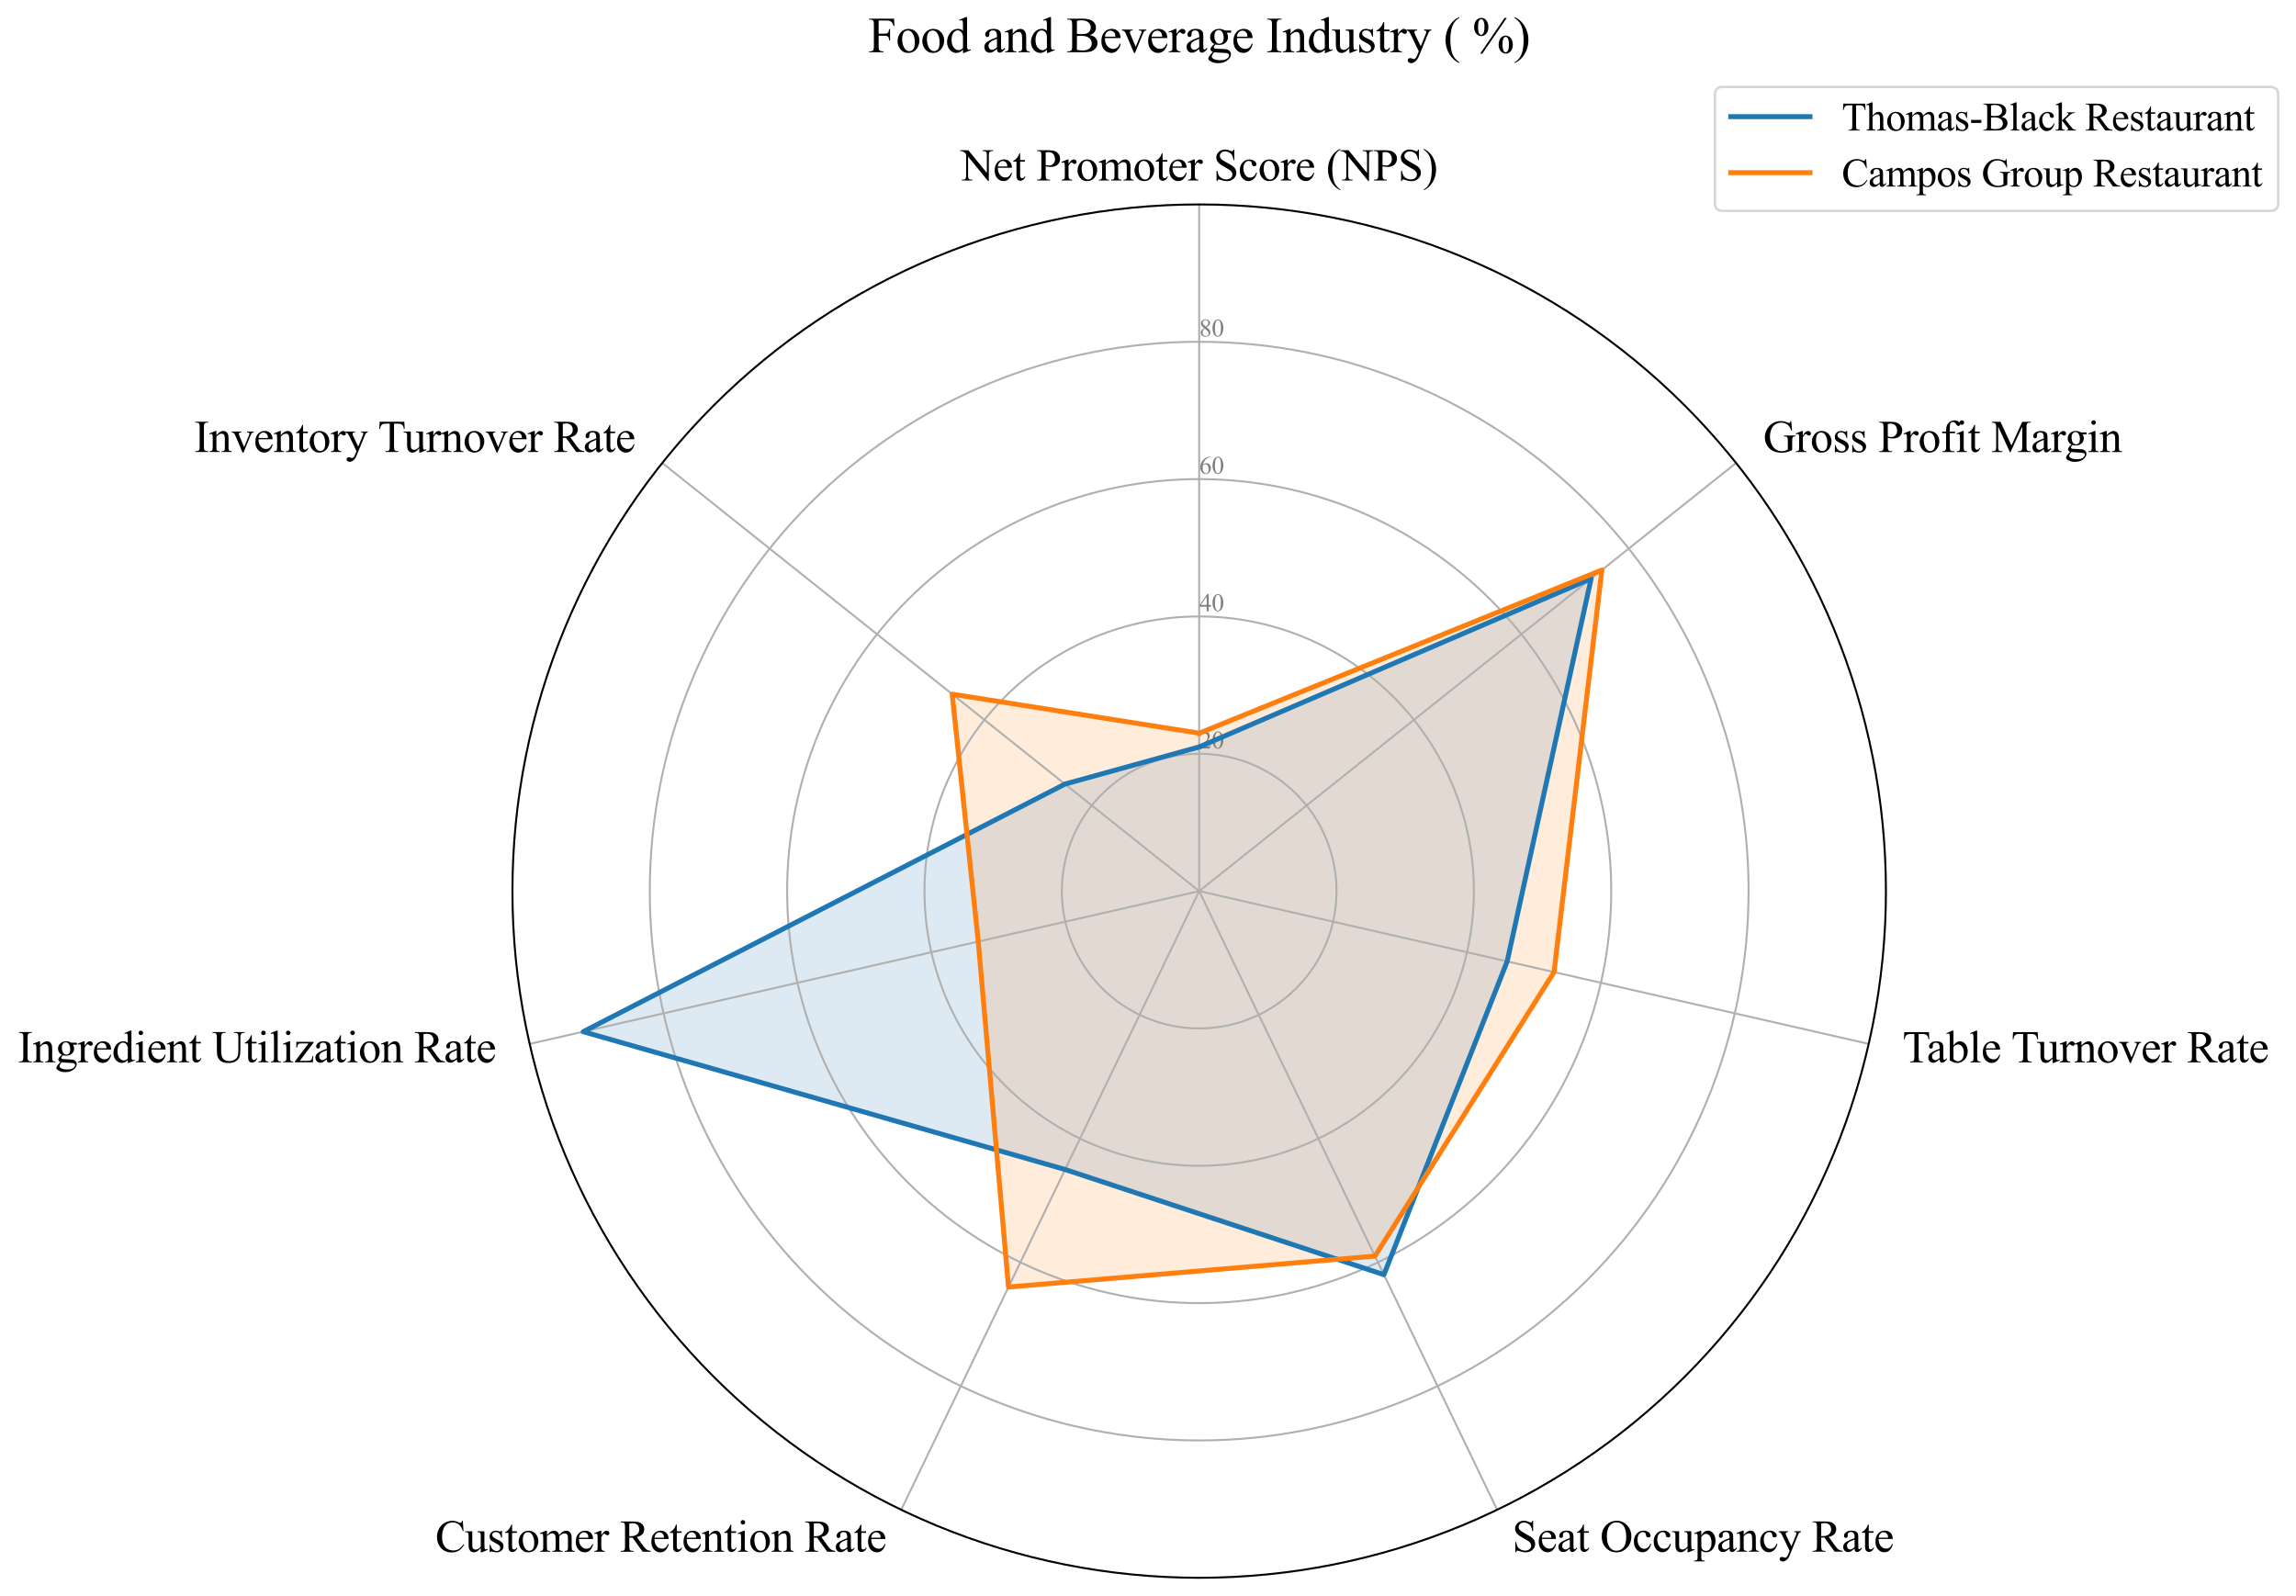 <?xml version="1.0" encoding="utf-8" standalone="no"?>
<!DOCTYPE svg PUBLIC "-//W3C//DTD SVG 1.1//EN"
  "http://www.w3.org/Graphics/SVG/1.1/DTD/svg11.dtd">
<svg xmlns:xlink="http://www.w3.org/1999/xlink" width="926.759pt" height="644.128pt" viewBox="0 0 926.759 644.128" xmlns="http://www.w3.org/2000/svg" version="1.1">
 <defs>
  <style type="text/css">*{stroke-linejoin: round; stroke-linecap: butt}</style>
 </defs>
 <g id="figure_1">
  <g id="patch_1">
   <path d="M 0 644.128 
L 926.759 644.128 
L 926.759 0 
L 0 0 
z
" style="fill: #ffffff"/>
  </g>
  <g id="axes_1">
   <g id="patch_2">
    <path d="M 761.239 359.728 
C 761.239 323.326 754.069 287.278 740.139 253.648 
C 726.208 220.017 705.789 189.457 680.049 163.718 
C 654.31 137.978 623.75 117.558 590.119 103.628 
C 556.489 89.698 520.441 82.528 484.039 82.528 
C 447.638 82.528 411.59 89.698 377.959 103.628 
C 344.329 117.558 313.769 137.978 288.029 163.718 
C 262.29 189.457 241.87 220.017 227.94 253.648 
C 214.01 287.278 206.839 323.326 206.839 359.728 
C 206.839 396.129 214.01 432.177 227.94 465.807 
C 241.87 499.438 262.29 529.998 288.029 555.737 
C 313.769 581.477 344.329 601.897 377.959 615.827 
C 411.59 629.757 447.638 636.928 484.039 636.928 
C 520.441 636.928 556.489 629.757 590.119 615.827 
C 623.75 601.897 654.31 581.477 680.049 555.737 
C 705.789 529.998 726.208 499.438 740.139 465.807 
C 754.069 432.177 761.239 396.129 761.239 359.728 
M 484.039 359.728 
C 484.039 359.728 484.039 359.728 484.039 359.728 
C 484.039 359.728 484.039 359.728 484.039 359.728 
C 484.039 359.728 484.039 359.728 484.039 359.728 
C 484.039 359.728 484.039 359.728 484.039 359.728 
C 484.039 359.728 484.039 359.728 484.039 359.728 
C 484.039 359.728 484.039 359.728 484.039 359.728 
C 484.039 359.728 484.039 359.728 484.039 359.728 
C 484.039 359.728 484.039 359.728 484.039 359.728 
C 484.039 359.728 484.039 359.728 484.039 359.728 
C 484.039 359.728 484.039 359.728 484.039 359.728 
C 484.039 359.728 484.039 359.728 484.039 359.728 
C 484.039 359.728 484.039 359.728 484.039 359.728 
C 484.039 359.728 484.039 359.728 484.039 359.728 
C 484.039 359.728 484.039 359.728 484.039 359.728 
C 484.039 359.728 484.039 359.728 484.039 359.728 
C 484.039 359.728 484.039 359.728 484.039 359.728 
z
" style="fill: #ffffff"/>
   </g>
   <g id="patch_3">
    <path d="M 484.039 301.515 
L 642.248 233.561 
L 608.354 388.102 
L 558.608 514.572 
L 429.917 472.114 
L 235.409 416.476 
L 429.858 316.52 
z
" clip-path="url(#p4f8910b831)" style="fill: #1f77b4; opacity: 0.15; stroke: #1f77b4; stroke-linejoin: miter"/>
   </g>
   <g id="patch_4">
    <path d="M 484.039 295.971 
L 646.582 230.104 
L 627.272 392.419 
L 555 507.079 
L 407.065 519.567 
L 394.857 380.083 
L 384.346 280.225 
z
" clip-path="url(#p4f8910b831)" style="fill: #ff7f0e; opacity: 0.15; stroke: #ff7f0e; stroke-linejoin: miter"/>
   </g>
   <g id="matplotlib.axis_1">
    <g id="xtick_1">
     <g id="line2d_1">
      <path d="M 484.039 359.728 
L 484.039 82.528 
" clip-path="url(#p4f8910b831)" style="fill: none; stroke: #b0b0b0; stroke-width: 0.8; stroke-linecap: square"/>
     </g>
     <g id="text_1">
      <!-- Net Promoter Score (NPS) -->
      <g transform="translate(387.805 72.852) scale(0.18 -0.18)">
       <defs>
        <path id="TimesNewRomanPSMT-4e" d="M -84 4238 
L 1066 4238 
L 3656 1059 
L 3656 3503 
Q 3656 3894 3569 3991 
Q 3453 4122 3203 4122 
L 3056 4122 
L 3056 4238 
L 4531 4238 
L 4531 4122 
L 4381 4122 
Q 4113 4122 4000 3959 
Q 3931 3859 3931 3503 
L 3931 -69 
L 3819 -69 
L 1025 3344 
L 1025 734 
Q 1025 344 1109 247 
Q 1228 116 1475 116 
L 1625 116 
L 1625 0 
L 150 0 
L 150 116 
L 297 116 
Q 569 116 681 278 
Q 750 378 750 734 
L 750 3681 
Q 566 3897 470 3965 
Q 375 4034 191 4094 
Q 100 4122 -84 4122 
L -84 4238 
z
" transform="scale(0.016)"/>
        <path id="TimesNewRomanPSMT-65" d="M 681 1784 
Q 678 1147 991 784 
Q 1303 422 1725 422 
Q 2006 422 2214 576 
Q 2422 731 2563 1106 
L 2659 1044 
Q 2594 616 2278 264 
Q 1963 -88 1488 -88 
Q 972 -88 605 314 
Q 238 716 238 1394 
Q 238 2128 614 2539 
Q 991 2950 1559 2950 
Q 2041 2950 2350 2633 
Q 2659 2316 2659 1784 
L 681 1784 
z
M 681 1966 
L 2006 1966 
Q 1991 2241 1941 2353 
Q 1863 2528 1708 2628 
Q 1553 2728 1384 2728 
Q 1125 2728 920 2526 
Q 716 2325 681 1966 
z
" transform="scale(0.016)"/>
        <path id="TimesNewRomanPSMT-74" d="M 1031 3803 
L 1031 2863 
L 1700 2863 
L 1700 2644 
L 1031 2644 
L 1031 788 
Q 1031 509 1111 412 
Q 1191 316 1316 316 
Q 1419 316 1516 380 
Q 1613 444 1666 569 
L 1788 569 
Q 1678 263 1478 108 
Q 1278 -47 1066 -47 
Q 922 -47 784 33 
Q 647 113 581 261 
Q 516 409 516 719 
L 516 2644 
L 63 2644 
L 63 2747 
Q 234 2816 414 2980 
Q 594 3144 734 3369 
Q 806 3488 934 3803 
L 1031 3803 
z
" transform="scale(0.016)"/>
        <path id="TimesNewRomanPSMT-20" transform="scale(0.016)"/>
        <path id="TimesNewRomanPSMT-50" d="M 1313 1984 
L 1313 750 
Q 1313 350 1400 253 
Q 1519 116 1759 116 
L 1922 116 
L 1922 0 
L 106 0 
L 106 116 
L 266 116 
Q 534 116 650 291 
Q 713 388 713 750 
L 713 3488 
Q 713 3888 628 3984 
Q 506 4122 266 4122 
L 106 4122 
L 106 4238 
L 1659 4238 
Q 2228 4238 2556 4120 
Q 2884 4003 3109 3725 
Q 3334 3447 3334 3066 
Q 3334 2547 2992 2222 
Q 2650 1897 2025 1897 
Q 1872 1897 1694 1919 
Q 1516 1941 1313 1984 
z
M 1313 2163 
Q 1478 2131 1606 2115 
Q 1734 2100 1825 2100 
Q 2150 2100 2386 2351 
Q 2622 2603 2622 3003 
Q 2622 3278 2509 3514 
Q 2397 3750 2190 3867 
Q 1984 3984 1722 3984 
Q 1563 3984 1313 3925 
L 1313 2163 
z
" transform="scale(0.016)"/>
        <path id="TimesNewRomanPSMT-72" d="M 1038 2947 
L 1038 2303 
Q 1397 2947 1775 2947 
Q 1947 2947 2059 2842 
Q 2172 2738 2172 2600 
Q 2172 2478 2090 2393 
Q 2009 2309 1897 2309 
Q 1788 2309 1652 2417 
Q 1516 2525 1450 2525 
Q 1394 2525 1328 2463 
Q 1188 2334 1038 2041 
L 1038 669 
Q 1038 431 1097 309 
Q 1138 225 1241 169 
Q 1344 113 1538 113 
L 1538 0 
L 72 0 
L 72 113 
Q 291 113 397 181 
Q 475 231 506 341 
Q 522 394 522 644 
L 522 1753 
Q 522 2253 501 2348 
Q 481 2444 426 2487 
Q 372 2531 291 2531 
Q 194 2531 72 2484 
L 41 2597 
L 906 2947 
L 1038 2947 
z
" transform="scale(0.016)"/>
        <path id="TimesNewRomanPSMT-6f" d="M 1600 2947 
Q 2250 2947 2644 2453 
Q 2978 2031 2978 1484 
Q 2978 1100 2793 706 
Q 2609 313 2286 112 
Q 1963 -88 1566 -88 
Q 919 -88 538 428 
Q 216 863 216 1403 
Q 216 1797 411 2186 
Q 606 2575 925 2761 
Q 1244 2947 1600 2947 
z
M 1503 2744 
Q 1338 2744 1170 2645 
Q 1003 2547 900 2300 
Q 797 2053 797 1666 
Q 797 1041 1045 587 
Q 1294 134 1700 134 
Q 2003 134 2200 384 
Q 2397 634 2397 1244 
Q 2397 2006 2069 2444 
Q 1847 2744 1503 2744 
z
" transform="scale(0.016)"/>
        <path id="TimesNewRomanPSMT-6d" d="M 1050 2338 
Q 1363 2650 1419 2697 
Q 1559 2816 1721 2881 
Q 1884 2947 2044 2947 
Q 2313 2947 2506 2790 
Q 2700 2634 2766 2338 
Q 3088 2713 3309 2830 
Q 3531 2947 3766 2947 
Q 3994 2947 4170 2830 
Q 4347 2713 4450 2447 
Q 4519 2266 4519 1878 
L 4519 647 
Q 4519 378 4559 278 
Q 4591 209 4675 161 
Q 4759 113 4950 113 
L 4950 0 
L 3538 0 
L 3538 113 
L 3597 113 
Q 3781 113 3884 184 
Q 3956 234 3988 344 
Q 4000 397 4000 647 
L 4000 1878 
Q 4000 2228 3916 2372 
Q 3794 2572 3525 2572 
Q 3359 2572 3192 2489 
Q 3025 2406 2788 2181 
L 2781 2147 
L 2788 2013 
L 2788 647 
Q 2788 353 2820 281 
Q 2853 209 2943 161 
Q 3034 113 3253 113 
L 3253 0 
L 1806 0 
L 1806 113 
Q 2044 113 2133 169 
Q 2222 225 2256 338 
Q 2272 391 2272 647 
L 2272 1878 
Q 2272 2228 2169 2381 
Q 2031 2581 1784 2581 
Q 1616 2581 1450 2491 
Q 1191 2353 1050 2181 
L 1050 647 
Q 1050 366 1089 281 
Q 1128 197 1204 155 
Q 1281 113 1516 113 
L 1516 0 
L 100 0 
L 100 113 
Q 297 113 375 155 
Q 453 197 493 289 
Q 534 381 534 647 
L 534 1741 
Q 534 2213 506 2350 
Q 484 2453 437 2492 
Q 391 2531 309 2531 
Q 222 2531 100 2484 
L 53 2597 
L 916 2947 
L 1050 2947 
L 1050 2338 
z
" transform="scale(0.016)"/>
        <path id="TimesNewRomanPSMT-53" d="M 2934 4334 
L 2934 2869 
L 2819 2869 
Q 2763 3291 2617 3541 
Q 2472 3791 2203 3937 
Q 1934 4084 1647 4084 
Q 1322 4084 1109 3886 
Q 897 3688 897 3434 
Q 897 3241 1031 3081 
Q 1225 2847 1953 2456 
Q 2547 2138 2764 1967 
Q 2981 1797 3098 1565 
Q 3216 1334 3216 1081 
Q 3216 600 2842 251 
Q 2469 -97 1881 -97 
Q 1697 -97 1534 -69 
Q 1438 -53 1133 45 
Q 828 144 747 144 
Q 669 144 623 97 
Q 578 50 556 -97 
L 441 -97 
L 441 1356 
L 556 1356 
Q 638 900 775 673 
Q 913 447 1195 297 
Q 1478 147 1816 147 
Q 2206 147 2432 353 
Q 2659 559 2659 841 
Q 2659 997 2573 1156 
Q 2488 1316 2306 1453 
Q 2184 1547 1640 1851 
Q 1097 2156 867 2337 
Q 638 2519 519 2737 
Q 400 2956 400 3219 
Q 400 3675 750 4004 
Q 1100 4334 1641 4334 
Q 1978 4334 2356 4169 
Q 2531 4091 2603 4091 
Q 2684 4091 2736 4139 
Q 2788 4188 2819 4334 
L 2934 4334 
z
" transform="scale(0.016)"/>
        <path id="TimesNewRomanPSMT-63" d="M 2631 1088 
Q 2516 522 2178 217 
Q 1841 -88 1431 -88 
Q 944 -88 581 321 
Q 219 731 219 1428 
Q 219 2103 620 2525 
Q 1022 2947 1584 2947 
Q 2006 2947 2278 2723 
Q 2550 2500 2550 2259 
Q 2550 2141 2473 2067 
Q 2397 1994 2259 1994 
Q 2075 1994 1981 2113 
Q 1928 2178 1911 2362 
Q 1894 2547 1784 2644 
Q 1675 2738 1481 2738 
Q 1169 2738 978 2506 
Q 725 2200 725 1697 
Q 725 1184 976 792 
Q 1228 400 1656 400 
Q 1963 400 2206 609 
Q 2378 753 2541 1131 
L 2631 1088 
z
" transform="scale(0.016)"/>
        <path id="TimesNewRomanPSMT-28" d="M 1988 -1253 
L 1988 -1369 
Q 1516 -1131 1200 -813 
Q 750 -359 506 256 
Q 263 872 263 1534 
Q 263 2503 741 3301 
Q 1219 4100 1988 4444 
L 1988 4313 
Q 1603 4100 1356 3731 
Q 1109 3363 987 2797 
Q 866 2231 866 1616 
Q 866 947 969 400 
Q 1050 -31 1165 -292 
Q 1281 -553 1476 -793 
Q 1672 -1034 1988 -1253 
z
" transform="scale(0.016)"/>
        <path id="TimesNewRomanPSMT-29" d="M 144 4313 
L 144 4444 
Q 619 4209 934 3891 
Q 1381 3434 1625 2820 
Q 1869 2206 1869 1541 
Q 1869 572 1392 -226 
Q 916 -1025 144 -1369 
L 144 -1253 
Q 528 -1038 776 -670 
Q 1025 -303 1145 264 
Q 1266 831 1266 1447 
Q 1266 2113 1163 2663 
Q 1084 3094 967 3353 
Q 850 3613 656 3853 
Q 463 4094 144 4313 
z
" transform="scale(0.016)"/>
       </defs>
       <use xlink:href="#TimesNewRomanPSMT-4e"/>
       <use xlink:href="#TimesNewRomanPSMT-65" transform="translate(72.217 0)"/>
       <use xlink:href="#TimesNewRomanPSMT-74" transform="translate(116.602 0)"/>
       <use xlink:href="#TimesNewRomanPSMT-20" transform="translate(144.385 0)"/>
       <use xlink:href="#TimesNewRomanPSMT-50" transform="translate(169.385 0)"/>
       <use xlink:href="#TimesNewRomanPSMT-72" transform="translate(225 0)"/>
       <use xlink:href="#TimesNewRomanPSMT-6f" transform="translate(258.301 0)"/>
       <use xlink:href="#TimesNewRomanPSMT-6d" transform="translate(308.301 0)"/>
       <use xlink:href="#TimesNewRomanPSMT-6f" transform="translate(386.084 0)"/>
       <use xlink:href="#TimesNewRomanPSMT-74" transform="translate(436.084 0)"/>
       <use xlink:href="#TimesNewRomanPSMT-65" transform="translate(463.867 0)"/>
       <use xlink:href="#TimesNewRomanPSMT-72" transform="translate(508.252 0)"/>
       <use xlink:href="#TimesNewRomanPSMT-20" transform="translate(541.553 0)"/>
       <use xlink:href="#TimesNewRomanPSMT-53" transform="translate(566.553 0)"/>
       <use xlink:href="#TimesNewRomanPSMT-63" transform="translate(622.168 0)"/>
       <use xlink:href="#TimesNewRomanPSMT-6f" transform="translate(666.553 0)"/>
       <use xlink:href="#TimesNewRomanPSMT-72" transform="translate(716.553 0)"/>
       <use xlink:href="#TimesNewRomanPSMT-65" transform="translate(749.854 0)"/>
       <use xlink:href="#TimesNewRomanPSMT-20" transform="translate(794.238 0)"/>
       <use xlink:href="#TimesNewRomanPSMT-28" transform="translate(819.238 0)"/>
       <use xlink:href="#TimesNewRomanPSMT-4e" transform="translate(852.539 0)"/>
       <use xlink:href="#TimesNewRomanPSMT-50" transform="translate(924.756 0)"/>
       <use xlink:href="#TimesNewRomanPSMT-53" transform="translate(980.371 0)"/>
       <use xlink:href="#TimesNewRomanPSMT-29" transform="translate(1035.986 0)"/>
      </g>
     </g>
    </g>
    <g id="xtick_2">
     <g id="line2d_2">
      <path d="M 484.039 359.728 
L 700.763 186.896 
" clip-path="url(#p4f8910b831)" style="fill: none; stroke: #b0b0b0; stroke-width: 0.8; stroke-linecap: square"/>
     </g>
     <g id="text_2">
      <!-- Gross Profit Margin -->
      <g transform="translate(711.709 182.475) scale(0.18 -0.18)">
       <defs>
        <path id="TimesNewRomanPSMT-47" d="M 3928 4334 
L 4038 2997 
L 3928 2997 
Q 3763 3497 3500 3750 
Q 3122 4116 2528 4116 
Q 1719 4116 1297 3475 
Q 944 2934 944 2188 
Q 944 1581 1178 1081 
Q 1413 581 1792 348 
Q 2172 116 2572 116 
Q 2806 116 3025 175 
Q 3244 234 3447 350 
L 3447 1575 
Q 3447 1894 3398 1992 
Q 3350 2091 3248 2142 
Q 3147 2194 2891 2194 
L 2891 2313 
L 4531 2313 
L 4531 2194 
L 4453 2194 
Q 4209 2194 4119 2031 
Q 4056 1916 4056 1575 
L 4056 278 
Q 3697 84 3347 -6 
Q 2997 -97 2569 -97 
Q 1341 -97 703 691 
Q 225 1281 225 2053 
Q 225 2613 494 3125 
Q 813 3734 1369 4063 
Q 1834 4334 2469 4334 
Q 2700 4334 2889 4296 
Q 3078 4259 3425 4131 
Q 3600 4066 3659 4066 
Q 3719 4066 3761 4120 
Q 3803 4175 3813 4334 
L 3928 4334 
z
" transform="scale(0.016)"/>
        <path id="TimesNewRomanPSMT-73" d="M 2050 2947 
L 2050 1972 
L 1947 1972 
Q 1828 2431 1642 2597 
Q 1456 2763 1169 2763 
Q 950 2763 815 2647 
Q 681 2531 681 2391 
Q 681 2216 781 2091 
Q 878 1963 1175 1819 
L 1631 1597 
Q 2266 1288 2266 781 
Q 2266 391 1970 151 
Q 1675 -88 1309 -88 
Q 1047 -88 709 6 
Q 606 38 541 38 
Q 469 38 428 -44 
L 325 -44 
L 325 978 
L 428 978 
Q 516 541 762 319 
Q 1009 97 1316 97 
Q 1531 97 1667 223 
Q 1803 350 1803 528 
Q 1803 744 1651 891 
Q 1500 1038 1047 1263 
Q 594 1488 453 1669 
Q 313 1847 313 2119 
Q 313 2472 555 2709 
Q 797 2947 1181 2947 
Q 1350 2947 1591 2875 
Q 1750 2828 1803 2828 
Q 1853 2828 1881 2850 
Q 1909 2872 1947 2947 
L 2050 2947 
z
" transform="scale(0.016)"/>
        <path id="TimesNewRomanPSMT-66" d="M 1319 2638 
L 1319 756 
Q 1319 356 1406 250 
Q 1522 113 1716 113 
L 1975 113 
L 1975 0 
L 266 0 
L 266 113 
L 394 113 
Q 519 113 622 175 
Q 725 238 764 344 
Q 803 450 803 756 
L 803 2638 
L 247 2638 
L 247 2863 
L 803 2863 
L 803 3050 
Q 803 3478 940 3775 
Q 1078 4072 1361 4255 
Q 1644 4438 1997 4438 
Q 2325 4438 2600 4225 
Q 2781 4084 2781 3909 
Q 2781 3816 2700 3733 
Q 2619 3650 2525 3650 
Q 2453 3650 2373 3701 
Q 2294 3753 2178 3923 
Q 2063 4094 1966 4153 
Q 1869 4213 1750 4213 
Q 1606 4213 1506 4136 
Q 1406 4059 1362 3898 
Q 1319 3738 1319 3069 
L 1319 2863 
L 2056 2863 
L 2056 2638 
L 1319 2638 
z
" transform="scale(0.016)"/>
        <path id="TimesNewRomanPSMT-69" d="M 928 4444 
Q 1059 4444 1151 4351 
Q 1244 4259 1244 4128 
Q 1244 3997 1151 3903 
Q 1059 3809 928 3809 
Q 797 3809 703 3903 
Q 609 3997 609 4128 
Q 609 4259 701 4351 
Q 794 4444 928 4444 
z
M 1188 2947 
L 1188 647 
Q 1188 378 1227 289 
Q 1266 200 1342 156 
Q 1419 113 1622 113 
L 1622 0 
L 231 0 
L 231 113 
Q 441 113 512 153 
Q 584 194 626 287 
Q 669 381 669 647 
L 669 1750 
Q 669 2216 641 2353 
Q 619 2453 572 2492 
Q 525 2531 444 2531 
Q 356 2531 231 2484 
L 188 2597 
L 1050 2947 
L 1188 2947 
z
" transform="scale(0.016)"/>
        <path id="TimesNewRomanPSMT-4d" d="M 2619 0 
L 981 3566 
L 981 734 
Q 981 344 1066 247 
Q 1181 116 1431 116 
L 1581 116 
L 1581 0 
L 106 0 
L 106 116 
L 256 116 
Q 525 116 638 278 
Q 706 378 706 734 
L 706 3503 
Q 706 3784 644 3909 
Q 600 4000 483 4061 
Q 366 4122 106 4122 
L 106 4238 
L 1306 4238 
L 2844 922 
L 4356 4238 
L 5556 4238 
L 5556 4122 
L 5409 4122 
Q 5138 4122 5025 3959 
Q 4956 3859 4956 3503 
L 4956 734 
Q 4956 344 5044 247 
Q 5159 116 5409 116 
L 5556 116 
L 5556 0 
L 3756 0 
L 3756 116 
L 3906 116 
Q 4178 116 4288 278 
Q 4356 378 4356 734 
L 4356 3566 
L 2722 0 
L 2619 0 
z
" transform="scale(0.016)"/>
        <path id="TimesNewRomanPSMT-61" d="M 1822 413 
Q 1381 72 1269 19 
Q 1100 -59 909 -59 
Q 613 -59 420 144 
Q 228 347 228 678 
Q 228 888 322 1041 
Q 450 1253 767 1440 
Q 1084 1628 1822 1897 
L 1822 2009 
Q 1822 2438 1686 2597 
Q 1550 2756 1291 2756 
Q 1094 2756 978 2650 
Q 859 2544 859 2406 
L 866 2225 
Q 866 2081 792 2003 
Q 719 1925 600 1925 
Q 484 1925 411 2006 
Q 338 2088 338 2228 
Q 338 2497 613 2722 
Q 888 2947 1384 2947 
Q 1766 2947 2009 2819 
Q 2194 2722 2281 2516 
Q 2338 2381 2338 1966 
L 2338 994 
Q 2338 584 2353 492 
Q 2369 400 2405 369 
Q 2441 338 2488 338 
Q 2538 338 2575 359 
Q 2641 400 2828 588 
L 2828 413 
Q 2478 -56 2159 -56 
Q 2006 -56 1915 50 
Q 1825 156 1822 413 
z
M 1822 616 
L 1822 1706 
Q 1350 1519 1213 1441 
Q 966 1303 859 1153 
Q 753 1003 753 825 
Q 753 600 887 451 
Q 1022 303 1197 303 
Q 1434 303 1822 616 
z
" transform="scale(0.016)"/>
        <path id="TimesNewRomanPSMT-67" d="M 966 1044 
Q 703 1172 562 1401 
Q 422 1631 422 1909 
Q 422 2334 742 2640 
Q 1063 2947 1563 2947 
Q 1972 2947 2272 2747 
L 2878 2747 
Q 3013 2747 3034 2739 
Q 3056 2731 3066 2713 
Q 3084 2684 3084 2613 
Q 3084 2531 3069 2500 
Q 3059 2484 3036 2475 
Q 3013 2466 2878 2466 
L 2506 2466 
Q 2681 2241 2681 1891 
Q 2681 1491 2375 1206 
Q 2069 922 1553 922 
Q 1341 922 1119 984 
Q 981 866 932 777 
Q 884 688 884 625 
Q 884 572 936 522 
Q 988 472 1138 450 
Q 1225 438 1575 428 
Q 2219 413 2409 384 
Q 2700 344 2873 169 
Q 3047 -6 3047 -263 
Q 3047 -616 2716 -925 
Q 2228 -1381 1444 -1381 
Q 841 -1381 425 -1109 
Q 191 -953 191 -784 
Q 191 -709 225 -634 
Q 278 -519 444 -313 
Q 466 -284 763 25 
Q 600 122 533 198 
Q 466 275 466 372 
Q 466 481 555 628 
Q 644 775 966 1044 
z
M 1509 2797 
Q 1278 2797 1122 2612 
Q 966 2428 966 2047 
Q 966 1553 1178 1281 
Q 1341 1075 1591 1075 
Q 1828 1075 1981 1253 
Q 2134 1431 2134 1813 
Q 2134 2309 1919 2591 
Q 1759 2797 1509 2797 
z
M 934 0 
Q 788 -159 713 -296 
Q 638 -434 638 -550 
Q 638 -700 819 -813 
Q 1131 -1006 1722 -1006 
Q 2284 -1006 2551 -807 
Q 2819 -609 2819 -384 
Q 2819 -222 2659 -153 
Q 2497 -84 2016 -72 
Q 1313 -53 934 0 
z
" transform="scale(0.016)"/>
        <path id="TimesNewRomanPSMT-6e" d="M 1034 2341 
Q 1538 2947 1994 2947 
Q 2228 2947 2397 2830 
Q 2566 2713 2666 2444 
Q 2734 2256 2734 1869 
L 2734 647 
Q 2734 375 2778 278 
Q 2813 200 2889 156 
Q 2966 113 3172 113 
L 3172 0 
L 1756 0 
L 1756 113 
L 1816 113 
Q 2016 113 2095 173 
Q 2175 234 2206 353 
Q 2219 400 2219 647 
L 2219 1819 
Q 2219 2209 2117 2386 
Q 2016 2563 1775 2563 
Q 1403 2563 1034 2156 
L 1034 647 
Q 1034 356 1069 288 
Q 1113 197 1189 155 
Q 1266 113 1500 113 
L 1500 0 
L 84 0 
L 84 113 
L 147 113 
Q 366 113 442 223 
Q 519 334 519 647 
L 519 1709 
Q 519 2225 495 2337 
Q 472 2450 423 2490 
Q 375 2531 294 2531 
Q 206 2531 84 2484 
L 38 2597 
L 900 2947 
L 1034 2947 
L 1034 2341 
z
" transform="scale(0.016)"/>
       </defs>
       <use xlink:href="#TimesNewRomanPSMT-47"/>
       <use xlink:href="#TimesNewRomanPSMT-72" transform="translate(72.217 0)"/>
       <use xlink:href="#TimesNewRomanPSMT-6f" transform="translate(105.518 0)"/>
       <use xlink:href="#TimesNewRomanPSMT-73" transform="translate(155.518 0)"/>
       <use xlink:href="#TimesNewRomanPSMT-73" transform="translate(194.434 0)"/>
       <use xlink:href="#TimesNewRomanPSMT-20" transform="translate(233.35 0)"/>
       <use xlink:href="#TimesNewRomanPSMT-50" transform="translate(258.35 0)"/>
       <use xlink:href="#TimesNewRomanPSMT-72" transform="translate(313.965 0)"/>
       <use xlink:href="#TimesNewRomanPSMT-6f" transform="translate(347.266 0)"/>
       <use xlink:href="#TimesNewRomanPSMT-66" transform="translate(397.266 0)"/>
       <use xlink:href="#TimesNewRomanPSMT-69" transform="translate(430.566 0)"/>
       <use xlink:href="#TimesNewRomanPSMT-74" transform="translate(458.35 0)"/>
       <use xlink:href="#TimesNewRomanPSMT-20" transform="translate(486.133 0)"/>
       <use xlink:href="#TimesNewRomanPSMT-4d" transform="translate(511.133 0)"/>
       <use xlink:href="#TimesNewRomanPSMT-61" transform="translate(600.049 0)"/>
       <use xlink:href="#TimesNewRomanPSMT-72" transform="translate(644.434 0)"/>
       <use xlink:href="#TimesNewRomanPSMT-67" transform="translate(675.984 0)"/>
       <use xlink:href="#TimesNewRomanPSMT-69" transform="translate(725.984 0)"/>
       <use xlink:href="#TimesNewRomanPSMT-6e" transform="translate(753.768 0)"/>
      </g>
     </g>
    </g>
    <g id="xtick_3">
     <g id="line2d_3">
      <path d="M 484.039 359.728 
L 754.289 421.41 
" clip-path="url(#p4f8910b831)" style="fill: none; stroke: #b0b0b0; stroke-width: 0.8; stroke-linecap: square"/>
     </g>
     <g id="text_3">
      <!-- Table Turnover Rate -->
      <g transform="translate(767.938 428.85) scale(0.18 -0.18)">
       <defs>
        <path id="TimesNewRomanPSMT-54" d="M 3703 4238 
L 3750 3244 
L 3631 3244 
Q 3597 3506 3538 3619 
Q 3441 3800 3280 3886 
Q 3119 3972 2856 3972 
L 2259 3972 
L 2259 734 
Q 2259 344 2344 247 
Q 2463 116 2709 116 
L 2856 116 
L 2856 0 
L 1059 0 
L 1059 116 
L 1209 116 
Q 1478 116 1591 278 
Q 1659 378 1659 734 
L 1659 3972 
L 1150 3972 
Q 853 3972 728 3928 
Q 566 3869 450 3700 
Q 334 3531 313 3244 
L 194 3244 
L 244 4238 
L 3703 4238 
z
" transform="scale(0.016)"/>
        <path id="TimesNewRomanPSMT-62" d="M 984 2369 
Q 1400 2947 1881 2947 
Q 2322 2947 2650 2570 
Q 2978 2194 2978 1541 
Q 2978 778 2472 313 
Q 2038 -88 1503 -88 
Q 1253 -88 995 3 
Q 738 94 469 275 
L 469 3241 
Q 469 3728 445 3840 
Q 422 3953 372 3993 
Q 322 4034 247 4034 
Q 159 4034 28 3984 
L -16 4094 
L 844 4444 
L 984 4444 
L 984 2369 
z
M 984 2169 
L 984 456 
Q 1144 300 1314 220 
Q 1484 141 1663 141 
Q 1947 141 2192 453 
Q 2438 766 2438 1363 
Q 2438 1913 2192 2208 
Q 1947 2503 1634 2503 
Q 1469 2503 1303 2419 
Q 1178 2356 984 2169 
z
" transform="scale(0.016)"/>
        <path id="TimesNewRomanPSMT-6c" d="M 1184 4444 
L 1184 647 
Q 1184 378 1223 290 
Q 1263 203 1344 158 
Q 1425 113 1647 113 
L 1647 0 
L 244 0 
L 244 113 
Q 441 113 512 153 
Q 584 194 625 287 
Q 666 381 666 647 
L 666 3247 
Q 666 3731 644 3842 
Q 622 3953 573 3993 
Q 525 4034 450 4034 
Q 369 4034 244 3984 
L 191 4094 
L 1044 4444 
L 1184 4444 
z
" transform="scale(0.016)"/>
        <path id="TimesNewRomanPSMT-75" d="M 2709 2863 
L 2709 1128 
Q 2709 631 2732 520 
Q 2756 409 2807 365 
Q 2859 322 2928 322 
Q 3025 322 3147 375 
L 3191 266 
L 2334 -88 
L 2194 -88 
L 2194 519 
Q 1825 119 1631 15 
Q 1438 -88 1222 -88 
Q 981 -88 804 51 
Q 628 191 559 409 
Q 491 628 491 1028 
L 491 2306 
Q 491 2509 447 2587 
Q 403 2666 317 2708 
Q 231 2750 6 2747 
L 6 2863 
L 1009 2863 
L 1009 947 
Q 1009 547 1148 422 
Q 1288 297 1484 297 
Q 1619 297 1789 381 
Q 1959 466 2194 703 
L 2194 2325 
Q 2194 2569 2105 2655 
Q 2016 2741 1734 2747 
L 1734 2863 
L 2709 2863 
z
" transform="scale(0.016)"/>
        <path id="TimesNewRomanPSMT-76" d="M 53 2863 
L 1400 2863 
L 1400 2747 
L 1313 2747 
Q 1191 2747 1127 2687 
Q 1063 2628 1063 2528 
Q 1063 2419 1128 2269 
L 1794 688 
L 2463 2328 
Q 2534 2503 2534 2594 
Q 2534 2638 2509 2666 
Q 2475 2713 2422 2730 
Q 2369 2747 2206 2747 
L 2206 2863 
L 3141 2863 
L 3141 2747 
Q 2978 2734 2916 2681 
Q 2806 2588 2719 2369 
L 1703 -88 
L 1575 -88 
L 553 2328 
Q 484 2497 421 2570 
Q 359 2644 263 2694 
Q 209 2722 53 2747 
L 53 2863 
z
" transform="scale(0.016)"/>
        <path id="TimesNewRomanPSMT-52" d="M 4325 0 
L 3194 0 
L 1759 1981 
Q 1600 1975 1500 1975 
Q 1459 1975 1412 1976 
Q 1366 1978 1316 1981 
L 1316 750 
Q 1316 350 1403 253 
Q 1522 116 1759 116 
L 1925 116 
L 1925 0 
L 109 0 
L 109 116 
L 269 116 
Q 538 116 653 291 
Q 719 388 719 750 
L 719 3488 
Q 719 3888 631 3984 
Q 509 4122 269 4122 
L 109 4122 
L 109 4238 
L 1653 4238 
Q 2328 4238 2648 4139 
Q 2969 4041 3192 3777 
Q 3416 3513 3416 3147 
Q 3416 2756 3161 2468 
Q 2906 2181 2372 2063 
L 3247 847 
Q 3547 428 3762 290 
Q 3978 153 4325 116 
L 4325 0 
z
M 1316 2178 
Q 1375 2178 1419 2176 
Q 1463 2175 1491 2175 
Q 2097 2175 2405 2437 
Q 2713 2700 2713 3106 
Q 2713 3503 2464 3751 
Q 2216 4000 1806 4000 
Q 1625 4000 1316 3941 
L 1316 2178 
z
" transform="scale(0.016)"/>
       </defs>
       <use xlink:href="#TimesNewRomanPSMT-54"/>
       <use xlink:href="#TimesNewRomanPSMT-61" transform="translate(54.084 0)"/>
       <use xlink:href="#TimesNewRomanPSMT-62" transform="translate(98.469 0)"/>
       <use xlink:href="#TimesNewRomanPSMT-6c" transform="translate(148.469 0)"/>
       <use xlink:href="#TimesNewRomanPSMT-65" transform="translate(176.252 0)"/>
       <use xlink:href="#TimesNewRomanPSMT-20" transform="translate(220.637 0)"/>
       <use xlink:href="#TimesNewRomanPSMT-54" transform="translate(243.887 0)"/>
       <use xlink:href="#TimesNewRomanPSMT-75" transform="translate(301.471 0)"/>
       <use xlink:href="#TimesNewRomanPSMT-72" transform="translate(351.471 0)"/>
       <use xlink:href="#TimesNewRomanPSMT-6e" transform="translate(384.771 0)"/>
       <use xlink:href="#TimesNewRomanPSMT-6f" transform="translate(434.771 0)"/>
       <use xlink:href="#TimesNewRomanPSMT-76" transform="translate(484.771 0)"/>
       <use xlink:href="#TimesNewRomanPSMT-65" transform="translate(534.771 0)"/>
       <use xlink:href="#TimesNewRomanPSMT-72" transform="translate(579.156 0)"/>
       <use xlink:href="#TimesNewRomanPSMT-20" transform="translate(612.457 0)"/>
       <use xlink:href="#TimesNewRomanPSMT-52" transform="translate(637.457 0)"/>
       <use xlink:href="#TimesNewRomanPSMT-61" transform="translate(704.156 0)"/>
       <use xlink:href="#TimesNewRomanPSMT-74" transform="translate(748.541 0)"/>
       <use xlink:href="#TimesNewRomanPSMT-65" transform="translate(776.324 0)"/>
      </g>
     </g>
    </g>
    <g id="xtick_4">
     <g id="line2d_4">
      <path d="M 484.039 359.728 
L 604.312 609.476 
" clip-path="url(#p4f8910b831)" style="fill: none; stroke: #b0b0b0; stroke-width: 0.8; stroke-linecap: square"/>
     </g>
     <g id="text_4">
      <!-- Seat Occupancy Rate -->
      <g transform="translate(610.386 626.38) scale(0.18 -0.18)">
       <defs>
        <path id="TimesNewRomanPSMT-4f" d="M 2341 4334 
Q 3166 4334 3770 3707 
Q 4375 3081 4375 2144 
Q 4375 1178 3765 540 
Q 3156 -97 2291 -97 
Q 1416 -97 820 525 
Q 225 1147 225 2134 
Q 225 3144 913 3781 
Q 1509 4334 2341 4334 
z
M 2281 4106 
Q 1713 4106 1369 3684 
Q 941 3159 941 2147 
Q 941 1109 1384 550 
Q 1725 125 2284 125 
Q 2881 125 3270 590 
Q 3659 1056 3659 2059 
Q 3659 3147 3231 3681 
Q 2888 4106 2281 4106 
z
" transform="scale(0.016)"/>
        <path id="TimesNewRomanPSMT-70" d="M -6 2578 
L 875 2934 
L 994 2934 
L 994 2266 
Q 1216 2644 1439 2795 
Q 1663 2947 1909 2947 
Q 2341 2947 2628 2609 
Q 2981 2197 2981 1534 
Q 2981 794 2556 309 
Q 2206 -88 1675 -88 
Q 1444 -88 1275 -22 
Q 1150 25 994 166 
L 994 -706 
Q 994 -1000 1030 -1079 
Q 1066 -1159 1155 -1206 
Q 1244 -1253 1478 -1253 
L 1478 -1369 
L -22 -1369 
L -22 -1253 
L 56 -1253 
Q 228 -1256 350 -1188 
Q 409 -1153 442 -1076 
Q 475 -1000 475 -688 
L 475 2019 
Q 475 2297 450 2372 
Q 425 2447 370 2484 
Q 316 2522 222 2522 
Q 147 2522 31 2478 
L -6 2578 
z
M 994 2081 
L 994 1013 
Q 994 666 1022 556 
Q 1066 375 1236 237 
Q 1406 100 1666 100 
Q 1978 100 2172 344 
Q 2425 663 2425 1241 
Q 2425 1897 2138 2250 
Q 1938 2494 1663 2494 
Q 1513 2494 1366 2419 
Q 1253 2363 994 2081 
z
" transform="scale(0.016)"/>
        <path id="TimesNewRomanPSMT-79" d="M 38 2863 
L 1372 2863 
L 1372 2747 
L 1306 2747 
Q 1166 2747 1095 2686 
Q 1025 2625 1025 2534 
Q 1025 2413 1128 2197 
L 1825 753 
L 2466 2334 
Q 2519 2463 2519 2588 
Q 2519 2644 2497 2672 
Q 2472 2706 2419 2726 
Q 2366 2747 2231 2747 
L 2231 2863 
L 3163 2863 
L 3163 2747 
Q 3047 2734 2984 2696 
Q 2922 2659 2847 2556 
Q 2819 2513 2741 2316 
L 1575 -541 
Q 1406 -956 1132 -1168 
Q 859 -1381 606 -1381 
Q 422 -1381 303 -1275 
Q 184 -1169 184 -1031 
Q 184 -900 270 -820 
Q 356 -741 506 -741 
Q 609 -741 788 -809 
Q 913 -856 944 -856 
Q 1038 -856 1148 -759 
Q 1259 -663 1372 -384 
L 1575 113 
L 547 2272 
Q 500 2369 397 2513 
Q 319 2622 269 2659 
Q 197 2709 38 2747 
L 38 2863 
z
" transform="scale(0.016)"/>
       </defs>
       <use xlink:href="#TimesNewRomanPSMT-53"/>
       <use xlink:href="#TimesNewRomanPSMT-65" transform="translate(55.615 0)"/>
       <use xlink:href="#TimesNewRomanPSMT-61" transform="translate(100 0)"/>
       <use xlink:href="#TimesNewRomanPSMT-74" transform="translate(144.385 0)"/>
       <use xlink:href="#TimesNewRomanPSMT-20" transform="translate(172.168 0)"/>
       <use xlink:href="#TimesNewRomanPSMT-4f" transform="translate(197.168 0)"/>
       <use xlink:href="#TimesNewRomanPSMT-63" transform="translate(269.385 0)"/>
       <use xlink:href="#TimesNewRomanPSMT-63" transform="translate(313.77 0)"/>
       <use xlink:href="#TimesNewRomanPSMT-75" transform="translate(358.154 0)"/>
       <use xlink:href="#TimesNewRomanPSMT-70" transform="translate(408.154 0)"/>
       <use xlink:href="#TimesNewRomanPSMT-61" transform="translate(458.154 0)"/>
       <use xlink:href="#TimesNewRomanPSMT-6e" transform="translate(502.539 0)"/>
       <use xlink:href="#TimesNewRomanPSMT-63" transform="translate(552.539 0)"/>
       <use xlink:href="#TimesNewRomanPSMT-79" transform="translate(596.924 0)"/>
       <use xlink:href="#TimesNewRomanPSMT-20" transform="translate(646.924 0)"/>
       <use xlink:href="#TimesNewRomanPSMT-52" transform="translate(671.924 0)"/>
       <use xlink:href="#TimesNewRomanPSMT-61" transform="translate(738.623 0)"/>
       <use xlink:href="#TimesNewRomanPSMT-74" transform="translate(783.008 0)"/>
       <use xlink:href="#TimesNewRomanPSMT-65" transform="translate(810.791 0)"/>
      </g>
     </g>
    </g>
    <g id="xtick_5">
     <g id="line2d_5">
      <path d="M 484.039 359.728 
L 363.767 609.476 
" clip-path="url(#p4f8910b831)" style="fill: none; stroke: #b0b0b0; stroke-width: 0.8; stroke-linecap: square"/>
     </g>
     <g id="text_5">
      <!-- Customer Retention Rate -->
      <g transform="translate(175.718 626.414) scale(0.18 -0.18)">
       <defs>
        <path id="TimesNewRomanPSMT-43" d="M 3853 4334 
L 3950 2894 
L 3853 2894 
Q 3659 3541 3300 3825 
Q 2941 4109 2438 4109 
Q 2016 4109 1675 3895 
Q 1334 3681 1139 3212 
Q 944 2744 944 2047 
Q 944 1472 1128 1050 
Q 1313 628 1683 403 
Q 2053 178 2528 178 
Q 2941 178 3256 354 
Q 3572 531 3950 1056 
L 4047 994 
Q 3728 428 3303 165 
Q 2878 -97 2294 -97 
Q 1241 -97 663 684 
Q 231 1266 231 2053 
Q 231 2688 515 3219 
Q 800 3750 1298 4042 
Q 1797 4334 2388 4334 
Q 2847 4334 3294 4109 
Q 3425 4041 3481 4041 
Q 3566 4041 3628 4100 
Q 3709 4184 3744 4334 
L 3853 4334 
z
" transform="scale(0.016)"/>
       </defs>
       <use xlink:href="#TimesNewRomanPSMT-43"/>
       <use xlink:href="#TimesNewRomanPSMT-75" transform="translate(66.699 0)"/>
       <use xlink:href="#TimesNewRomanPSMT-73" transform="translate(116.699 0)"/>
       <use xlink:href="#TimesNewRomanPSMT-74" transform="translate(155.615 0)"/>
       <use xlink:href="#TimesNewRomanPSMT-6f" transform="translate(183.398 0)"/>
       <use xlink:href="#TimesNewRomanPSMT-6d" transform="translate(233.398 0)"/>
       <use xlink:href="#TimesNewRomanPSMT-65" transform="translate(311.182 0)"/>
       <use xlink:href="#TimesNewRomanPSMT-72" transform="translate(355.566 0)"/>
       <use xlink:href="#TimesNewRomanPSMT-20" transform="translate(388.867 0)"/>
       <use xlink:href="#TimesNewRomanPSMT-52" transform="translate(413.867 0)"/>
       <use xlink:href="#TimesNewRomanPSMT-65" transform="translate(480.566 0)"/>
       <use xlink:href="#TimesNewRomanPSMT-74" transform="translate(524.951 0)"/>
       <use xlink:href="#TimesNewRomanPSMT-65" transform="translate(552.734 0)"/>
       <use xlink:href="#TimesNewRomanPSMT-6e" transform="translate(597.119 0)"/>
       <use xlink:href="#TimesNewRomanPSMT-74" transform="translate(647.119 0)"/>
       <use xlink:href="#TimesNewRomanPSMT-69" transform="translate(674.902 0)"/>
       <use xlink:href="#TimesNewRomanPSMT-6f" transform="translate(702.686 0)"/>
       <use xlink:href="#TimesNewRomanPSMT-6e" transform="translate(752.686 0)"/>
       <use xlink:href="#TimesNewRomanPSMT-20" transform="translate(802.686 0)"/>
       <use xlink:href="#TimesNewRomanPSMT-52" transform="translate(827.686 0)"/>
       <use xlink:href="#TimesNewRomanPSMT-61" transform="translate(894.385 0)"/>
       <use xlink:href="#TimesNewRomanPSMT-74" transform="translate(938.77 0)"/>
       <use xlink:href="#TimesNewRomanPSMT-65" transform="translate(966.553 0)"/>
      </g>
     </g>
    </g>
    <g id="xtick_6">
     <g id="line2d_6">
      <path d="M 484.039 359.728 
L 213.789 421.41 
" clip-path="url(#p4f8910b831)" style="fill: none; stroke: #b0b0b0; stroke-width: 0.8; stroke-linecap: square"/>
     </g>
     <g id="text_6">
      <!-- Ingredient Utilization Rate -->
      <g transform="translate(7.2 428.833) scale(0.18 -0.18)">
       <defs>
        <path id="TimesNewRomanPSMT-49" d="M 1975 116 
L 1975 0 
L 159 0 
L 159 116 
L 309 116 
Q 572 116 691 269 
Q 766 369 766 750 
L 766 3488 
Q 766 3809 725 3913 
Q 694 3991 597 4047 
Q 459 4122 309 4122 
L 159 4122 
L 159 4238 
L 1975 4238 
L 1975 4122 
L 1822 4122 
Q 1563 4122 1444 3969 
Q 1366 3869 1366 3488 
L 1366 750 
Q 1366 428 1406 325 
Q 1438 247 1538 191 
Q 1672 116 1822 116 
L 1975 116 
z
" transform="scale(0.016)"/>
        <path id="TimesNewRomanPSMT-64" d="M 2222 322 
Q 2013 103 1813 7 
Q 1613 -88 1381 -88 
Q 913 -88 563 304 
Q 213 697 213 1313 
Q 213 1928 600 2439 
Q 988 2950 1597 2950 
Q 1975 2950 2222 2709 
L 2222 3238 
Q 2222 3728 2198 3840 
Q 2175 3953 2125 3993 
Q 2075 4034 2000 4034 
Q 1919 4034 1784 3984 
L 1744 4094 
L 2597 4444 
L 2738 4444 
L 2738 1134 
Q 2738 631 2761 520 
Q 2784 409 2836 365 
Q 2888 322 2956 322 
Q 3041 322 3181 375 
L 3216 266 
L 2366 -88 
L 2222 -88 
L 2222 322 
z
M 2222 541 
L 2222 2016 
Q 2203 2228 2109 2403 
Q 2016 2578 1861 2667 
Q 1706 2756 1559 2756 
Q 1284 2756 1069 2509 
Q 784 2184 784 1559 
Q 784 928 1059 592 
Q 1334 256 1672 256 
Q 1956 256 2222 541 
z
" transform="scale(0.016)"/>
        <path id="TimesNewRomanPSMT-55" d="M 3053 4122 
L 3053 4238 
L 4553 4238 
L 4553 4122 
L 4394 4122 
Q 4144 4122 4009 3913 
Q 3944 3816 3944 3463 
L 3944 1744 
Q 3944 1106 3817 754 
Q 3691 403 3320 151 
Q 2950 -100 2313 -100 
Q 1619 -100 1259 140 
Q 900 381 750 788 
Q 650 1066 650 1831 
L 650 3488 
Q 650 3878 542 4000 
Q 434 4122 194 4122 
L 34 4122 
L 34 4238 
L 1866 4238 
L 1866 4122 
L 1703 4122 
Q 1441 4122 1328 3956 
Q 1250 3844 1250 3488 
L 1250 1641 
Q 1250 1394 1295 1075 
Q 1341 756 1459 578 
Q 1578 400 1801 284 
Q 2025 169 2350 169 
Q 2766 169 3094 350 
Q 3422 531 3542 814 
Q 3663 1097 3663 1772 
L 3663 3488 
Q 3663 3884 3575 3984 
Q 3453 4122 3213 4122 
L 3053 4122 
z
" transform="scale(0.016)"/>
        <path id="TimesNewRomanPSMT-7a" d="M 2688 878 
L 2653 0 
L 128 0 
L 128 113 
L 2028 2644 
L 1091 2644 
Q 788 2644 694 2605 
Q 600 2566 541 2456 
Q 456 2300 444 2069 
L 319 2069 
L 338 2863 
L 2738 2863 
L 2738 2747 
L 819 209 
L 1863 209 
Q 2191 209 2308 264 
Q 2425 319 2497 456 
Q 2547 556 2581 878 
L 2688 878 
z
" transform="scale(0.016)"/>
       </defs>
       <use xlink:href="#TimesNewRomanPSMT-49"/>
       <use xlink:href="#TimesNewRomanPSMT-6e" transform="translate(33.301 0)"/>
       <use xlink:href="#TimesNewRomanPSMT-67" transform="translate(83.301 0)"/>
       <use xlink:href="#TimesNewRomanPSMT-72" transform="translate(133.301 0)"/>
       <use xlink:href="#TimesNewRomanPSMT-65" transform="translate(166.602 0)"/>
       <use xlink:href="#TimesNewRomanPSMT-64" transform="translate(210.986 0)"/>
       <use xlink:href="#TimesNewRomanPSMT-69" transform="translate(260.986 0)"/>
       <use xlink:href="#TimesNewRomanPSMT-65" transform="translate(288.77 0)"/>
       <use xlink:href="#TimesNewRomanPSMT-6e" transform="translate(333.154 0)"/>
       <use xlink:href="#TimesNewRomanPSMT-74" transform="translate(383.154 0)"/>
       <use xlink:href="#TimesNewRomanPSMT-20" transform="translate(410.938 0)"/>
       <use xlink:href="#TimesNewRomanPSMT-55" transform="translate(435.938 0)"/>
       <use xlink:href="#TimesNewRomanPSMT-74" transform="translate(508.154 0)"/>
       <use xlink:href="#TimesNewRomanPSMT-69" transform="translate(535.938 0)"/>
       <use xlink:href="#TimesNewRomanPSMT-6c" transform="translate(563.721 0)"/>
       <use xlink:href="#TimesNewRomanPSMT-69" transform="translate(591.504 0)"/>
       <use xlink:href="#TimesNewRomanPSMT-7a" transform="translate(619.287 0)"/>
       <use xlink:href="#TimesNewRomanPSMT-61" transform="translate(663.672 0)"/>
       <use xlink:href="#TimesNewRomanPSMT-74" transform="translate(708.057 0)"/>
       <use xlink:href="#TimesNewRomanPSMT-69" transform="translate(735.84 0)"/>
       <use xlink:href="#TimesNewRomanPSMT-6f" transform="translate(763.623 0)"/>
       <use xlink:href="#TimesNewRomanPSMT-6e" transform="translate(813.623 0)"/>
       <use xlink:href="#TimesNewRomanPSMT-20" transform="translate(863.623 0)"/>
       <use xlink:href="#TimesNewRomanPSMT-52" transform="translate(888.623 0)"/>
       <use xlink:href="#TimesNewRomanPSMT-61" transform="translate(955.322 0)"/>
       <use xlink:href="#TimesNewRomanPSMT-74" transform="translate(999.707 0)"/>
       <use xlink:href="#TimesNewRomanPSMT-65" transform="translate(1027.49 0)"/>
      </g>
     </g>
    </g>
    <g id="xtick_7">
     <g id="line2d_7">
      <path d="M 484.039 359.728 
L 267.316 186.896 
" clip-path="url(#p4f8910b831)" style="fill: none; stroke: #b0b0b0; stroke-width: 0.8; stroke-linecap: square"/>
     </g>
     <g id="text_7">
      <!-- Inventory Turnover Rate -->
      <g transform="translate(78.378 182.458) scale(0.18 -0.18)">
       <use xlink:href="#TimesNewRomanPSMT-49"/>
       <use xlink:href="#TimesNewRomanPSMT-6e" transform="translate(33.301 0)"/>
       <use xlink:href="#TimesNewRomanPSMT-76" transform="translate(83.301 0)"/>
       <use xlink:href="#TimesNewRomanPSMT-65" transform="translate(133.301 0)"/>
       <use xlink:href="#TimesNewRomanPSMT-6e" transform="translate(177.686 0)"/>
       <use xlink:href="#TimesNewRomanPSMT-74" transform="translate(227.686 0)"/>
       <use xlink:href="#TimesNewRomanPSMT-6f" transform="translate(255.469 0)"/>
       <use xlink:href="#TimesNewRomanPSMT-72" transform="translate(305.469 0)"/>
       <use xlink:href="#TimesNewRomanPSMT-79" transform="translate(338.77 0)"/>
       <use xlink:href="#TimesNewRomanPSMT-20" transform="translate(388.77 0)"/>
       <use xlink:href="#TimesNewRomanPSMT-54" transform="translate(412.02 0)"/>
       <use xlink:href="#TimesNewRomanPSMT-75" transform="translate(469.604 0)"/>
       <use xlink:href="#TimesNewRomanPSMT-72" transform="translate(519.604 0)"/>
       <use xlink:href="#TimesNewRomanPSMT-6e" transform="translate(552.904 0)"/>
       <use xlink:href="#TimesNewRomanPSMT-6f" transform="translate(602.904 0)"/>
       <use xlink:href="#TimesNewRomanPSMT-76" transform="translate(652.904 0)"/>
       <use xlink:href="#TimesNewRomanPSMT-65" transform="translate(702.904 0)"/>
       <use xlink:href="#TimesNewRomanPSMT-72" transform="translate(747.289 0)"/>
       <use xlink:href="#TimesNewRomanPSMT-20" transform="translate(780.59 0)"/>
       <use xlink:href="#TimesNewRomanPSMT-52" transform="translate(805.59 0)"/>
       <use xlink:href="#TimesNewRomanPSMT-61" transform="translate(872.289 0)"/>
       <use xlink:href="#TimesNewRomanPSMT-74" transform="translate(916.674 0)"/>
       <use xlink:href="#TimesNewRomanPSMT-65" transform="translate(944.457 0)"/>
      </g>
     </g>
    </g>
   </g>
   <g id="matplotlib.axis_2">
    <g id="ytick_1">
     <g id="line2d_8">
      <path d="M 484.039 304.288 
C 491.32 304.288 498.529 305.722 505.255 308.508 
C 511.981 311.294 518.093 315.378 523.241 320.526 
C 528.389 325.673 532.473 331.785 535.259 338.512 
C 538.045 345.238 539.479 352.447 539.479 359.728 
C 539.479 367.008 538.045 374.217 535.259 380.943 
C 532.473 387.67 528.389 393.782 523.241 398.93 
C 518.093 404.077 511.981 408.161 505.255 410.947 
C 498.529 413.733 491.32 415.168 484.039 415.168 
C 476.759 415.168 469.549 413.733 462.823 410.947 
C 456.097 408.161 449.985 404.077 444.837 398.93 
C 439.689 393.782 435.605 387.67 432.819 380.943 
C 430.033 374.217 428.599 367.008 428.599 359.728 
C 428.599 352.447 430.033 345.238 432.819 338.512 
C 435.605 331.785 439.689 325.673 444.837 320.526 
C 449.985 315.378 456.097 311.294 462.823 308.508 
C 469.549 305.722 476.759 304.288 484.039 304.288 
" clip-path="url(#p4f8910b831)" style="fill: none; stroke: #b0b0b0; stroke-width: 0.8; stroke-linecap: square"/>
     </g>
     <g id="text_8">
      <!-- 20 -->
      <g style="fill: #808080" transform="translate(484.039 302.148) scale(0.1 -0.1)">
       <defs>
        <path id="TimesNewRomanPSMT-32" d="M 2934 816 
L 2638 0 
L 138 0 
L 138 116 
Q 1241 1122 1691 1759 
Q 2141 2397 2141 2925 
Q 2141 3328 1894 3587 
Q 1647 3847 1303 3847 
Q 991 3847 742 3664 
Q 494 3481 375 3128 
L 259 3128 
Q 338 3706 661 4015 
Q 984 4325 1469 4325 
Q 1984 4325 2329 3994 
Q 2675 3663 2675 3213 
Q 2675 2891 2525 2569 
Q 2294 2063 1775 1497 
Q 997 647 803 472 
L 1909 472 
Q 2247 472 2383 497 
Q 2519 522 2628 598 
Q 2738 675 2819 816 
L 2934 816 
z
" transform="scale(0.016)"/>
        <path id="TimesNewRomanPSMT-30" d="M 231 2094 
Q 231 2819 450 3342 
Q 669 3866 1031 4122 
Q 1313 4325 1613 4325 
Q 2100 4325 2488 3828 
Q 2972 3213 2972 2159 
Q 2972 1422 2759 906 
Q 2547 391 2217 158 
Q 1888 -75 1581 -75 
Q 975 -75 572 641 
Q 231 1244 231 2094 
z
M 844 2016 
Q 844 1141 1059 588 
Q 1238 122 1591 122 
Q 1759 122 1940 273 
Q 2122 425 2216 781 
Q 2359 1319 2359 2297 
Q 2359 3022 2209 3506 
Q 2097 3866 1919 4016 
Q 1791 4119 1609 4119 
Q 1397 4119 1231 3928 
Q 1006 3669 925 3112 
Q 844 2556 844 2016 
z
" transform="scale(0.016)"/>
       </defs>
       <use xlink:href="#TimesNewRomanPSMT-32"/>
       <use xlink:href="#TimesNewRomanPSMT-30" transform="translate(50 0)"/>
      </g>
     </g>
    </g>
    <g id="ytick_2">
     <g id="line2d_9">
      <path d="M 484.039 248.847 
C 498.6 248.847 513.019 251.716 526.471 257.288 
C 539.924 262.86 552.147 271.028 562.443 281.324 
C 572.739 291.619 580.907 303.843 586.479 317.296 
C 592.051 330.748 594.919 345.167 594.919 359.728 
C 594.919 374.288 592.051 388.707 586.479 402.159 
C 580.907 415.612 572.739 427.836 562.443 438.132 
C 552.147 448.427 539.924 456.595 526.471 462.167 
C 513.019 467.739 498.6 470.608 484.039 470.608 
C 469.479 470.608 455.06 467.739 441.607 462.167 
C 428.155 456.595 415.931 448.427 405.635 438.132 
C 395.339 427.836 387.172 415.612 381.6 402.159 
C 376.027 388.707 373.159 374.288 373.159 359.728 
C 373.159 345.167 376.027 330.748 381.6 317.296 
C 387.172 303.843 395.339 291.619 405.635 281.324 
C 415.931 271.028 428.155 262.86 441.607 257.288 
C 455.06 251.716 469.479 248.847 484.039 248.847 
" clip-path="url(#p4f8910b831)" style="fill: none; stroke: #b0b0b0; stroke-width: 0.8; stroke-linecap: square"/>
     </g>
     <g id="text_9">
      <!-- 40 -->
      <g style="fill: #808080" transform="translate(484.039 246.708) scale(0.1 -0.1)">
       <defs>
        <path id="TimesNewRomanPSMT-34" d="M 2978 1563 
L 2978 1119 
L 2409 1119 
L 2409 0 
L 1894 0 
L 1894 1119 
L 100 1119 
L 100 1519 
L 2066 4325 
L 2409 4325 
L 2409 1563 
L 2978 1563 
z
M 1894 1563 
L 1894 3666 
L 406 1563 
L 1894 1563 
z
" transform="scale(0.016)"/>
       </defs>
       <use xlink:href="#TimesNewRomanPSMT-34"/>
       <use xlink:href="#TimesNewRomanPSMT-30" transform="translate(50 0)"/>
      </g>
     </g>
    </g>
    <g id="ytick_3">
     <g id="line2d_10">
      <path d="M 484.039 193.407 
C 505.88 193.407 527.509 197.71 547.687 206.068 
C 567.866 214.426 586.201 226.678 601.645 242.121 
C 617.089 257.565 629.341 275.901 637.699 296.08 
C 646.057 316.258 650.359 337.887 650.359 359.728 
C 650.359 381.568 646.057 403.197 637.699 423.375 
C 629.341 443.554 617.089 461.89 601.645 477.334 
C 586.201 492.777 567.866 505.029 547.687 513.387 
C 527.509 521.745 505.88 526.048 484.039 526.048 
C 462.198 526.048 440.57 521.745 420.391 513.387 
C 400.213 505.029 381.877 492.777 366.433 477.334 
C 350.989 461.89 338.738 443.554 330.38 423.375 
C 322.022 403.197 317.719 381.568 317.719 359.728 
C 317.719 337.887 322.022 316.258 330.38 296.08 
C 338.738 275.901 350.989 257.565 366.433 242.121 
C 381.877 226.678 400.213 214.426 420.391 206.068 
C 440.57 197.71 462.198 193.407 484.039 193.407 
" clip-path="url(#p4f8910b831)" style="fill: none; stroke: #b0b0b0; stroke-width: 0.8; stroke-linecap: square"/>
     </g>
     <g id="text_10">
      <!-- 60 -->
      <g style="fill: #808080" transform="translate(484.039 191.268) scale(0.1 -0.1)">
       <defs>
        <path id="TimesNewRomanPSMT-36" d="M 2869 4325 
L 2869 4209 
Q 2456 4169 2195 4045 
Q 1934 3922 1679 3669 
Q 1425 3416 1258 3105 
Q 1091 2794 978 2366 
Q 1428 2675 1881 2675 
Q 2316 2675 2634 2325 
Q 2953 1975 2953 1425 
Q 2953 894 2631 456 
Q 2244 -75 1606 -75 
Q 1172 -75 869 213 
Q 275 772 275 1663 
Q 275 2231 503 2743 
Q 731 3256 1154 3653 
Q 1578 4050 1965 4187 
Q 2353 4325 2688 4325 
L 2869 4325 
z
M 925 2138 
Q 869 1716 869 1456 
Q 869 1156 980 804 
Q 1091 453 1309 247 
Q 1469 100 1697 100 
Q 1969 100 2183 356 
Q 2397 613 2397 1088 
Q 2397 1622 2184 2012 
Q 1972 2403 1581 2403 
Q 1463 2403 1327 2353 
Q 1191 2303 925 2138 
z
" transform="scale(0.016)"/>
       </defs>
       <use xlink:href="#TimesNewRomanPSMT-36"/>
       <use xlink:href="#TimesNewRomanPSMT-30" transform="translate(50 0)"/>
      </g>
     </g>
    </g>
    <g id="ytick_4">
     <g id="line2d_11">
      <path d="M 484.039 137.968 
C 513.161 137.968 541.999 143.704 568.903 154.848 
C 595.808 165.992 620.255 182.328 640.847 202.919 
C 661.439 223.511 677.775 247.959 688.919 274.864 
C 700.063 301.768 705.799 330.606 705.799 359.728 
C 705.799 388.849 700.063 417.687 688.919 444.591 
C 677.775 471.496 661.439 495.944 640.847 516.535 
C 620.255 537.127 595.808 553.463 568.903 564.607 
C 541.999 575.751 513.161 581.487 484.039 581.487 
C 454.918 581.487 426.08 575.751 399.175 564.607 
C 372.271 553.463 347.823 537.127 327.231 516.535 
C 306.639 495.944 290.304 471.496 279.16 444.591 
C 268.016 417.687 262.279 388.849 262.279 359.728 
C 262.279 330.606 268.016 301.768 279.16 274.864 
C 290.304 247.959 306.639 223.511 327.231 202.919 
C 347.823 182.328 372.271 165.992 399.175 154.848 
C 426.08 143.704 454.918 137.968 484.039 137.968 
" clip-path="url(#p4f8910b831)" style="fill: none; stroke: #b0b0b0; stroke-width: 0.8; stroke-linecap: square"/>
     </g>
     <g id="text_11">
      <!-- 80 -->
      <g style="fill: #808080" transform="translate(484.039 135.828) scale(0.1 -0.1)">
       <defs>
        <path id="TimesNewRomanPSMT-38" d="M 1228 2134 
Q 725 2547 579 2797 
Q 434 3047 434 3316 
Q 434 3728 753 4026 
Q 1072 4325 1600 4325 
Q 2113 4325 2425 4047 
Q 2738 3769 2738 3413 
Q 2738 3175 2569 2928 
Q 2400 2681 1866 2347 
Q 2416 1922 2594 1678 
Q 2831 1359 2831 1006 
Q 2831 559 2490 242 
Q 2150 -75 1597 -75 
Q 994 -75 656 303 
Q 388 606 388 966 
Q 388 1247 577 1523 
Q 766 1800 1228 2134 
z
M 1719 2469 
Q 2094 2806 2194 3001 
Q 2294 3197 2294 3444 
Q 2294 3772 2109 3958 
Q 1925 4144 1606 4144 
Q 1288 4144 1088 3959 
Q 888 3775 888 3528 
Q 888 3366 970 3203 
Q 1053 3041 1206 2894 
L 1719 2469 
z
M 1375 2016 
Q 1116 1797 991 1539 
Q 866 1281 866 981 
Q 866 578 1086 336 
Q 1306 94 1647 94 
Q 1984 94 2187 284 
Q 2391 475 2391 747 
Q 2391 972 2272 1150 
Q 2050 1481 1375 2016 
z
" transform="scale(0.016)"/>
       </defs>
       <use xlink:href="#TimesNewRomanPSMT-38"/>
       <use xlink:href="#TimesNewRomanPSMT-30" transform="translate(50 0)"/>
      </g>
     </g>
    </g>
   </g>
   <g id="line2d_12">
    <path d="M 484.039 301.515 
L 642.248 233.561 
L 608.354 388.102 
L 558.608 514.572 
L 429.917 472.114 
L 235.409 416.476 
L 429.858 316.52 
L 484.039 301.515 
" clip-path="url(#p4f8910b831)" style="fill: none; stroke: #1f77b4; stroke-width: 2; stroke-linecap: square"/>
   </g>
   <g id="line2d_13">
    <path d="M 484.039 295.971 
L 646.582 230.104 
L 627.272 392.419 
L 555 507.079 
L 407.065 519.567 
L 394.857 380.083 
L 384.346 280.225 
L 484.039 295.971 
" clip-path="url(#p4f8910b831)" style="fill: none; stroke: #ff7f0e; stroke-width: 2; stroke-linecap: square"/>
   </g>
   <g id="patch_5">
    <path d="M 484.039 82.528 
C 447.638 82.528 411.59 89.698 377.959 103.628 
C 344.329 117.558 313.769 137.978 288.029 163.718 
C 262.29 189.457 241.87 220.017 227.94 253.648 
C 214.01 287.278 206.839 323.326 206.839 359.728 
C 206.839 396.129 214.01 432.177 227.94 465.807 
C 241.87 499.438 262.29 529.998 288.029 555.737 
C 313.769 581.477 344.329 601.897 377.959 615.827 
C 411.59 629.757 447.638 636.928 484.039 636.928 
C 520.441 636.928 556.489 629.757 590.119 615.827 
C 623.75 601.897 654.31 581.477 680.049 555.737 
C 705.789 529.998 726.208 499.438 740.139 465.807 
C 754.069 432.177 761.239 396.129 761.239 359.728 
C 761.239 323.326 754.069 287.278 740.139 253.648 
C 726.208 220.017 705.789 189.457 680.049 163.718 
C 654.31 137.978 623.75 117.558 590.119 103.628 
C 556.489 89.698 520.441 82.528 484.039 82.528 
" style="fill: none; stroke: #000000; stroke-width: 0.8; stroke-linejoin: miter; stroke-linecap: square"/>
   </g>
   <g id="text_12">
    <!-- Food and Beverage Industry ( %) -->
    <g transform="translate(350.464 21.087) scale(0.2 -0.2)">
     <defs>
      <path id="TimesNewRomanPSMT-46" d="M 1309 4006 
L 1309 2341 
L 2081 2341 
Q 2347 2341 2470 2458 
Q 2594 2575 2634 2922 
L 2750 2922 
L 2750 1488 
L 2634 1488 
Q 2631 1734 2570 1850 
Q 2509 1966 2401 2023 
Q 2294 2081 2081 2081 
L 1309 2081 
L 1309 750 
Q 1309 428 1350 325 
Q 1381 247 1481 191 
Q 1619 116 1769 116 
L 1922 116 
L 1922 0 
L 103 0 
L 103 116 
L 253 116 
Q 516 116 634 269 
Q 709 369 709 750 
L 709 3488 
Q 709 3809 669 3913 
Q 638 3991 541 4047 
Q 406 4122 253 4122 
L 103 4122 
L 103 4238 
L 3256 4238 
L 3297 3306 
L 3188 3306 
Q 3106 3603 2998 3742 
Q 2891 3881 2733 3943 
Q 2575 4006 2244 4006 
L 1309 4006 
z
" transform="scale(0.016)"/>
      <path id="TimesNewRomanPSMT-42" d="M 2956 2163 
Q 3397 2069 3616 1863 
Q 3919 1575 3919 1159 
Q 3919 844 3719 555 
Q 3519 266 3170 133 
Q 2822 0 2106 0 
L 106 0 
L 106 116 
L 266 116 
Q 531 116 647 284 
Q 719 394 719 750 
L 719 3488 
Q 719 3881 628 3984 
Q 506 4122 266 4122 
L 106 4122 
L 106 4238 
L 1938 4238 
Q 2450 4238 2759 4163 
Q 3228 4050 3475 3764 
Q 3722 3478 3722 3106 
Q 3722 2788 3528 2536 
Q 3334 2284 2956 2163 
z
M 1319 2331 
Q 1434 2309 1582 2298 
Q 1731 2288 1909 2288 
Q 2366 2288 2595 2386 
Q 2825 2484 2947 2687 
Q 3069 2891 3069 3131 
Q 3069 3503 2766 3765 
Q 2463 4028 1881 4028 
Q 1569 4028 1319 3959 
L 1319 2331 
z
M 1319 306 
Q 1681 222 2034 222 
Q 2600 222 2897 476 
Q 3194 731 3194 1106 
Q 3194 1353 3059 1581 
Q 2925 1809 2622 1940 
Q 2319 2072 1872 2072 
Q 1678 2072 1540 2065 
Q 1403 2059 1319 2044 
L 1319 306 
z
" transform="scale(0.016)"/>
      <path id="TimesNewRomanPSMT-25" d="M 4350 4334 
L 1263 -175 
L 984 -175 
L 4072 4334 
L 4350 4334 
z
M 1138 4334 
Q 1559 4334 1792 3984 
Q 2025 3634 2025 3181 
Q 2025 2638 1762 2341 
Q 1500 2044 1131 2044 
Q 884 2044 678 2180 
Q 472 2316 348 2584 
Q 225 2853 225 3181 
Q 225 3509 350 3786 
Q 475 4063 692 4198 
Q 909 4334 1138 4334 
z
M 1128 4159 
Q 969 4159 845 3971 
Q 722 3784 722 3184 
Q 722 2750 791 2522 
Q 844 2350 956 2256 
Q 1022 2200 1119 2200 
Q 1269 2200 1375 2363 
Q 1531 2603 1531 3166 
Q 1531 3759 1378 4000 
Q 1278 4159 1128 4159 
z
M 4206 2103 
Q 4428 2103 4648 1962 
Q 4869 1822 4989 1553 
Q 5109 1284 5109 963 
Q 5109 409 4843 117 
Q 4578 -175 4216 -175 
Q 3988 -175 3773 -34 
Q 3559 106 3436 367 
Q 3313 628 3313 963 
Q 3313 1291 3436 1562 
Q 3559 1834 3773 1968 
Q 3988 2103 4206 2103 
z
M 4209 1938 
Q 4059 1938 3950 1769 
Q 3809 1550 3809 941 
Q 3809 381 3953 159 
Q 4059 0 4209 0 
Q 4353 0 4466 172 
Q 4616 400 4616 956 
Q 4616 1544 4466 1778 
Q 4363 1938 4209 1938 
z
" transform="scale(0.016)"/>
     </defs>
     <use xlink:href="#TimesNewRomanPSMT-46"/>
     <use xlink:href="#TimesNewRomanPSMT-6f" transform="translate(55.615 0)"/>
     <use xlink:href="#TimesNewRomanPSMT-6f" transform="translate(105.615 0)"/>
     <use xlink:href="#TimesNewRomanPSMT-64" transform="translate(155.615 0)"/>
     <use xlink:href="#TimesNewRomanPSMT-20" transform="translate(205.615 0)"/>
     <use xlink:href="#TimesNewRomanPSMT-61" transform="translate(230.615 0)"/>
     <use xlink:href="#TimesNewRomanPSMT-6e" transform="translate(275 0)"/>
     <use xlink:href="#TimesNewRomanPSMT-64" transform="translate(325 0)"/>
     <use xlink:href="#TimesNewRomanPSMT-20" transform="translate(375 0)"/>
     <use xlink:href="#TimesNewRomanPSMT-42" transform="translate(400 0)"/>
     <use xlink:href="#TimesNewRomanPSMT-65" transform="translate(466.699 0)"/>
     <use xlink:href="#TimesNewRomanPSMT-76" transform="translate(511.084 0)"/>
     <use xlink:href="#TimesNewRomanPSMT-65" transform="translate(561.084 0)"/>
     <use xlink:href="#TimesNewRomanPSMT-72" transform="translate(605.469 0)"/>
     <use xlink:href="#TimesNewRomanPSMT-61" transform="translate(638.77 0)"/>
     <use xlink:href="#TimesNewRomanPSMT-67" transform="translate(683.154 0)"/>
     <use xlink:href="#TimesNewRomanPSMT-65" transform="translate(733.154 0)"/>
     <use xlink:href="#TimesNewRomanPSMT-20" transform="translate(777.539 0)"/>
     <use xlink:href="#TimesNewRomanPSMT-49" transform="translate(802.539 0)"/>
     <use xlink:href="#TimesNewRomanPSMT-6e" transform="translate(835.84 0)"/>
     <use xlink:href="#TimesNewRomanPSMT-64" transform="translate(885.84 0)"/>
     <use xlink:href="#TimesNewRomanPSMT-75" transform="translate(935.84 0)"/>
     <use xlink:href="#TimesNewRomanPSMT-73" transform="translate(985.84 0)"/>
     <use xlink:href="#TimesNewRomanPSMT-74" transform="translate(1024.756 0)"/>
     <use xlink:href="#TimesNewRomanPSMT-72" transform="translate(1052.539 0)"/>
     <use xlink:href="#TimesNewRomanPSMT-79" transform="translate(1085.84 0)"/>
     <use xlink:href="#TimesNewRomanPSMT-20" transform="translate(1135.84 0)"/>
     <use xlink:href="#TimesNewRomanPSMT-28" transform="translate(1160.84 0)"/>
     <use xlink:href="#TimesNewRomanPSMT-20" transform="translate(1194.141 0)"/>
     <use xlink:href="#TimesNewRomanPSMT-25" transform="translate(1219.141 0)"/>
     <use xlink:href="#TimesNewRomanPSMT-29" transform="translate(1302.441 0)"/>
    </g>
   </g>
   <g id="legend_1">
    <g id="patch_6">
     <path d="M 695.404 85.132 
L 916.359 85.132 
Q 919.559 85.132 919.559 81.933 
L 919.559 38.288 
Q 919.559 35.087 916.359 35.087 
L 695.404 35.087 
Q 692.204 35.087 692.204 38.288 
L 692.204 81.933 
Q 692.204 85.132 695.404 85.132 
z
" style="fill: #ffffff; opacity: 0.8; stroke: #cccccc; stroke-linejoin: miter"/>
    </g>
    <g id="line2d_14">
     <path d="M 698.604 47.087 
L 714.604 47.087 
L 730.604 47.087 
" style="fill: none; stroke: #1f77b4; stroke-width: 2; stroke-linecap: square"/>
    </g>
    <g id="text_13">
     <!-- Thomas-Black Restaurant -->
     <g transform="translate(743.404 52.688) scale(0.16 -0.16)">
      <defs>
       <path id="TimesNewRomanPSMT-68" d="M 1041 4444 
L 1041 2350 
Q 1388 2731 1591 2839 
Q 1794 2947 1997 2947 
Q 2241 2947 2416 2812 
Q 2591 2678 2675 2391 
Q 2734 2191 2734 1659 
L 2734 647 
Q 2734 375 2778 275 
Q 2809 200 2884 156 
Q 2959 113 3159 113 
L 3159 0 
L 1753 0 
L 1753 113 
L 1819 113 
Q 2019 113 2097 173 
Q 2175 234 2206 353 
Q 2216 403 2216 647 
L 2216 1659 
Q 2216 2128 2167 2275 
Q 2119 2422 2012 2495 
Q 1906 2569 1756 2569 
Q 1603 2569 1437 2487 
Q 1272 2406 1041 2159 
L 1041 647 
Q 1041 353 1073 281 
Q 1106 209 1195 161 
Q 1284 113 1503 113 
L 1503 0 
L 84 0 
L 84 113 
Q 275 113 384 172 
Q 447 203 484 290 
Q 522 378 522 647 
L 522 3238 
Q 522 3728 498 3840 
Q 475 3953 426 3993 
Q 378 4034 297 4034 
Q 231 4034 84 3984 
L 41 4094 
L 897 4444 
L 1041 4444 
z
" transform="scale(0.016)"/>
       <path id="TimesNewRomanPSMT-2d" d="M 259 1672 
L 1875 1672 
L 1875 1200 
L 259 1200 
L 259 1672 
z
" transform="scale(0.016)"/>
       <path id="TimesNewRomanPSMT-6b" d="M 1047 4444 
L 1047 1597 
L 1775 2259 
Q 2006 2472 2044 2528 
Q 2069 2566 2069 2603 
Q 2069 2666 2017 2711 
Q 1966 2756 1847 2763 
L 1847 2863 
L 3091 2863 
L 3091 2763 
Q 2834 2756 2664 2684 
Q 2494 2613 2291 2428 
L 1556 1750 
L 2291 822 
Q 2597 438 2703 334 
Q 2853 188 2966 144 
Q 3044 113 3238 113 
L 3238 0 
L 1847 0 
L 1847 113 
Q 1966 116 2008 148 
Q 2050 181 2050 241 
Q 2050 313 1925 472 
L 1047 1594 
L 1047 644 
Q 1047 366 1086 278 
Q 1125 191 1197 153 
Q 1269 116 1509 113 
L 1509 0 
L 53 0 
L 53 113 
Q 272 113 381 166 
Q 447 200 481 272 
Q 528 375 528 628 
L 528 3234 
Q 528 3731 506 3842 
Q 484 3953 434 3995 
Q 384 4038 303 4038 
Q 238 4038 106 3984 
L 53 4094 
L 903 4444 
L 1047 4444 
z
" transform="scale(0.016)"/>
      </defs>
      <use xlink:href="#TimesNewRomanPSMT-54"/>
      <use xlink:href="#TimesNewRomanPSMT-68" transform="translate(61.084 0)"/>
      <use xlink:href="#TimesNewRomanPSMT-6f" transform="translate(111.084 0)"/>
      <use xlink:href="#TimesNewRomanPSMT-6d" transform="translate(161.084 0)"/>
      <use xlink:href="#TimesNewRomanPSMT-61" transform="translate(238.867 0)"/>
      <use xlink:href="#TimesNewRomanPSMT-73" transform="translate(283.252 0)"/>
      <use xlink:href="#TimesNewRomanPSMT-2d" transform="translate(322.168 0)"/>
      <use xlink:href="#TimesNewRomanPSMT-42" transform="translate(355.469 0)"/>
      <use xlink:href="#TimesNewRomanPSMT-6c" transform="translate(422.168 0)"/>
      <use xlink:href="#TimesNewRomanPSMT-61" transform="translate(449.951 0)"/>
      <use xlink:href="#TimesNewRomanPSMT-63" transform="translate(494.336 0)"/>
      <use xlink:href="#TimesNewRomanPSMT-6b" transform="translate(538.721 0)"/>
      <use xlink:href="#TimesNewRomanPSMT-20" transform="translate(588.721 0)"/>
      <use xlink:href="#TimesNewRomanPSMT-52" transform="translate(613.721 0)"/>
      <use xlink:href="#TimesNewRomanPSMT-65" transform="translate(680.42 0)"/>
      <use xlink:href="#TimesNewRomanPSMT-73" transform="translate(724.805 0)"/>
      <use xlink:href="#TimesNewRomanPSMT-74" transform="translate(763.721 0)"/>
      <use xlink:href="#TimesNewRomanPSMT-61" transform="translate(791.504 0)"/>
      <use xlink:href="#TimesNewRomanPSMT-75" transform="translate(835.889 0)"/>
      <use xlink:href="#TimesNewRomanPSMT-72" transform="translate(885.889 0)"/>
      <use xlink:href="#TimesNewRomanPSMT-61" transform="translate(919.189 0)"/>
      <use xlink:href="#TimesNewRomanPSMT-6e" transform="translate(963.574 0)"/>
      <use xlink:href="#TimesNewRomanPSMT-74" transform="translate(1013.574 0)"/>
     </g>
    </g>
    <g id="line2d_15">
     <path d="M 698.604 69.71 
L 714.604 69.71 
L 730.604 69.71 
" style="fill: none; stroke: #ff7f0e; stroke-width: 2; stroke-linecap: square"/>
    </g>
    <g id="text_14">
     <!-- Campos Group Restaurant -->
     <g transform="translate(743.404 75.31) scale(0.16 -0.16)">
      <use xlink:href="#TimesNewRomanPSMT-43"/>
      <use xlink:href="#TimesNewRomanPSMT-61" transform="translate(66.699 0)"/>
      <use xlink:href="#TimesNewRomanPSMT-6d" transform="translate(111.084 0)"/>
      <use xlink:href="#TimesNewRomanPSMT-70" transform="translate(188.867 0)"/>
      <use xlink:href="#TimesNewRomanPSMT-6f" transform="translate(238.867 0)"/>
      <use xlink:href="#TimesNewRomanPSMT-73" transform="translate(288.867 0)"/>
      <use xlink:href="#TimesNewRomanPSMT-20" transform="translate(327.783 0)"/>
      <use xlink:href="#TimesNewRomanPSMT-47" transform="translate(352.783 0)"/>
      <use xlink:href="#TimesNewRomanPSMT-72" transform="translate(425 0)"/>
      <use xlink:href="#TimesNewRomanPSMT-6f" transform="translate(458.301 0)"/>
      <use xlink:href="#TimesNewRomanPSMT-75" transform="translate(508.301 0)"/>
      <use xlink:href="#TimesNewRomanPSMT-70" transform="translate(558.301 0)"/>
      <use xlink:href="#TimesNewRomanPSMT-20" transform="translate(608.301 0)"/>
      <use xlink:href="#TimesNewRomanPSMT-52" transform="translate(633.301 0)"/>
      <use xlink:href="#TimesNewRomanPSMT-65" transform="translate(700 0)"/>
      <use xlink:href="#TimesNewRomanPSMT-73" transform="translate(744.385 0)"/>
      <use xlink:href="#TimesNewRomanPSMT-74" transform="translate(783.301 0)"/>
      <use xlink:href="#TimesNewRomanPSMT-61" transform="translate(811.084 0)"/>
      <use xlink:href="#TimesNewRomanPSMT-75" transform="translate(855.469 0)"/>
      <use xlink:href="#TimesNewRomanPSMT-72" transform="translate(905.469 0)"/>
      <use xlink:href="#TimesNewRomanPSMT-61" transform="translate(938.77 0)"/>
      <use xlink:href="#TimesNewRomanPSMT-6e" transform="translate(983.154 0)"/>
      <use xlink:href="#TimesNewRomanPSMT-74" transform="translate(1033.154 0)"/>
     </g>
    </g>
   </g>
  </g>
 </g>
 <defs>
  <clipPath id="p4f8910b831">
   <path d="M 761.239 359.728 
C 761.239 323.326 754.069 287.278 740.139 253.648 
C 726.208 220.017 705.789 189.457 680.049 163.718 
C 654.31 137.978 623.75 117.558 590.119 103.628 
C 556.489 89.698 520.441 82.528 484.039 82.528 
C 447.638 82.528 411.59 89.698 377.959 103.628 
C 344.329 117.558 313.769 137.978 288.029 163.718 
C 262.29 189.457 241.87 220.017 227.94 253.648 
C 214.01 287.278 206.839 323.326 206.839 359.728 
C 206.839 396.129 214.01 432.177 227.94 465.807 
C 241.87 499.438 262.29 529.998 288.029 555.737 
C 313.769 581.477 344.329 601.897 377.959 615.827 
C 411.59 629.757 447.638 636.928 484.039 636.928 
C 520.441 636.928 556.489 629.757 590.119 615.827 
C 623.75 601.897 654.31 581.477 680.049 555.737 
C 705.789 529.998 726.208 499.438 740.139 465.807 
C 754.069 432.177 761.239 396.129 761.239 359.728 
M 484.039 359.728 
C 484.039 359.728 484.039 359.728 484.039 359.728 
C 484.039 359.728 484.039 359.728 484.039 359.728 
C 484.039 359.728 484.039 359.728 484.039 359.728 
C 484.039 359.728 484.039 359.728 484.039 359.728 
C 484.039 359.728 484.039 359.728 484.039 359.728 
C 484.039 359.728 484.039 359.728 484.039 359.728 
C 484.039 359.728 484.039 359.728 484.039 359.728 
C 484.039 359.728 484.039 359.728 484.039 359.728 
C 484.039 359.728 484.039 359.728 484.039 359.728 
C 484.039 359.728 484.039 359.728 484.039 359.728 
C 484.039 359.728 484.039 359.728 484.039 359.728 
C 484.039 359.728 484.039 359.728 484.039 359.728 
C 484.039 359.728 484.039 359.728 484.039 359.728 
C 484.039 359.728 484.039 359.728 484.039 359.728 
C 484.039 359.728 484.039 359.728 484.039 359.728 
C 484.039 359.728 484.039 359.728 484.039 359.728 
z
"/>
  </clipPath>
 </defs>
</svg>
